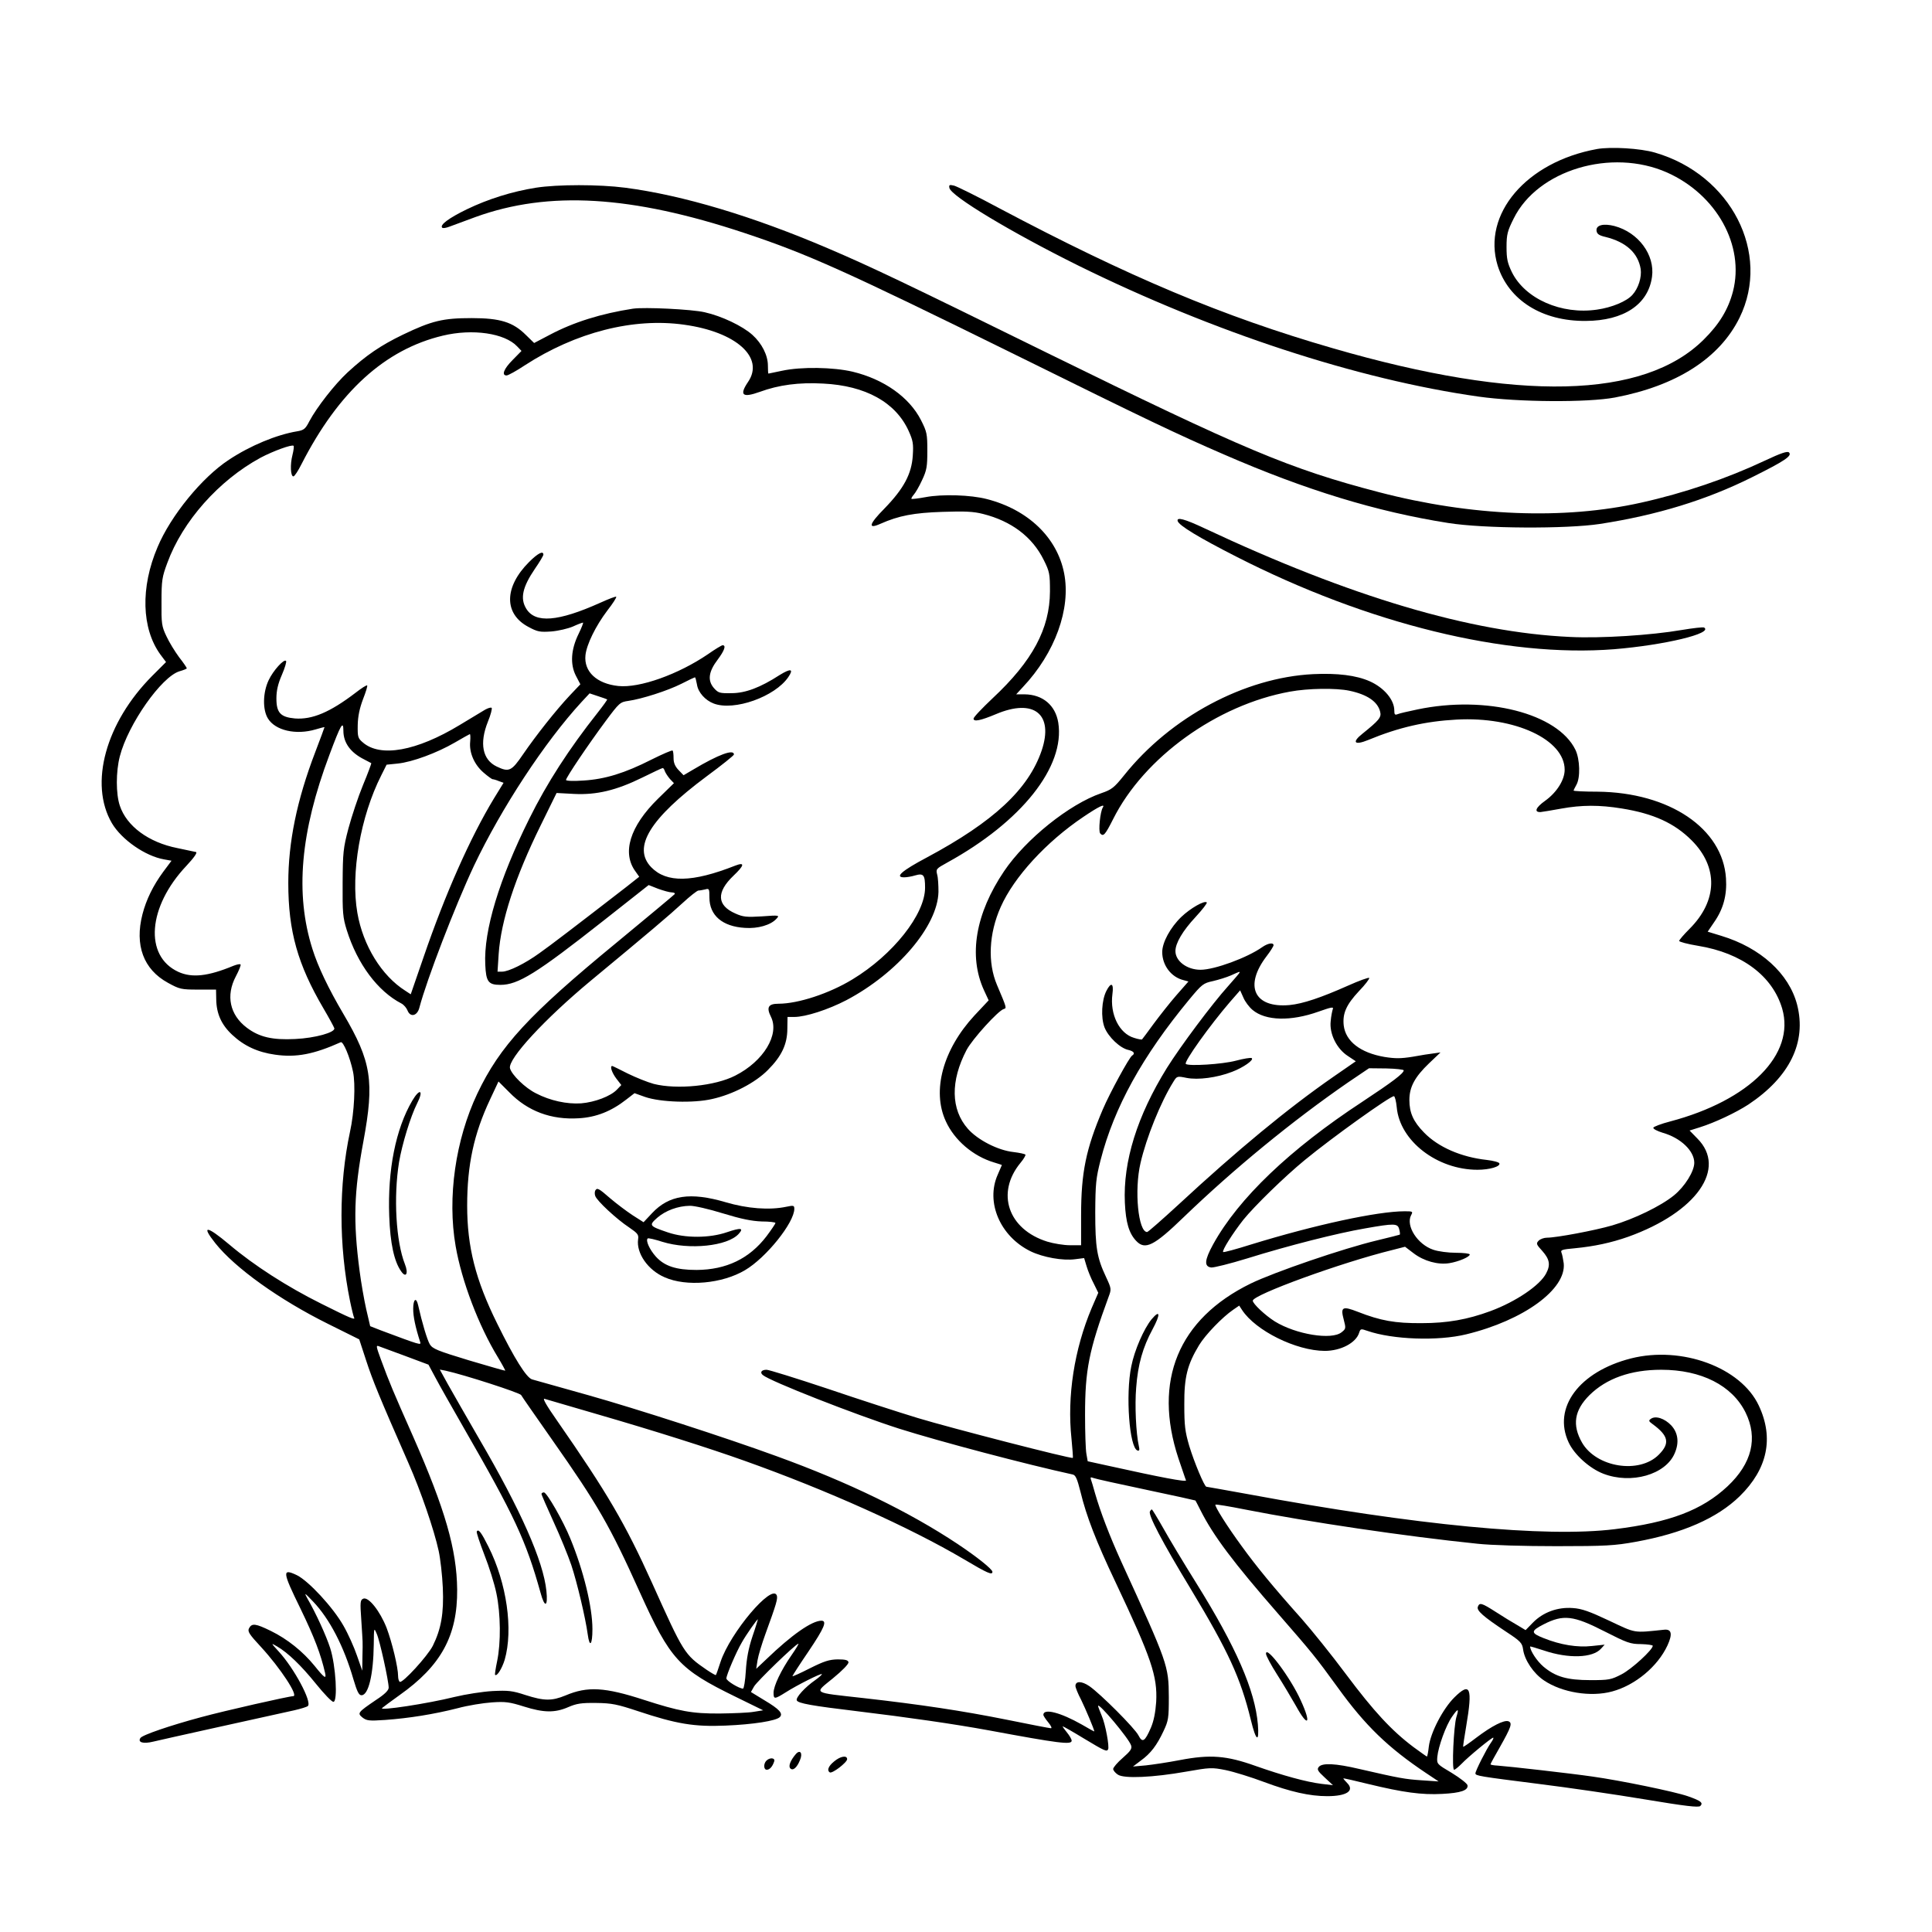 <?xml version="1.0" standalone="no"?>
<!DOCTYPE svg PUBLIC "-//W3C//DTD SVG 20010904//EN"
 "http://www.w3.org/TR/2001/REC-SVG-20010904/DTD/svg10.dtd">
<svg version="1.0" xmlns="http://www.w3.org/2000/svg"
 width="1024pt" height="1024pt" viewBox="0 0 1024 1024"
 preserveAspectRatio="xMidYMid meet">
<g transform="translate(0,1024) scale(0.1,-0.1)"
fill="#000000" stroke="none">
<path d="M8464 9450 c-374 -68 -610 -345 -526 -618 58 -183 235 -295 467 -293
201 1 331 87 351 234 16 116 -72 235 -199 269 -58 15 -99 5 -95 -25 2 -17 13
-25 48 -33 109 -27 172 -85 186 -170 6 -43 -12 -102 -44 -137 -30 -34 -109
-67 -187 -78 -189 -28 -382 57 -452 199 -23 48 -28 70 -28 133 0 67 5 85 38
151 127 257 517 374 812 244 263 -117 413 -387 350 -631 -25 -95 -72 -173
-155 -255 -317 -315 -983 -331 -1965 -46 -582 168 -1083 379 -1770 743 -115
62 -223 115 -238 119 -25 6 -28 4 -25 -12 8 -43 325 -234 684 -412 716 -353
1479 -603 2120 -694 212 -30 579 -32 723 -5 327 62 555 208 661 423 168 342
-45 758 -448 875 -78 23 -234 32 -308 19z"/>
<path d="M2840 9245 c-126 -20 -253 -60 -365 -114 -97 -47 -146 -84 -131 -98
4 -4 21 -1 39 6 18 7 80 30 138 51 387 140 825 114 1422 -84 337 -112 535
-201 1440 -647 700 -346 853 -419 1107 -529 430 -187 805 -302 1186 -362 188
-30 626 -32 804 -5 304 47 564 127 805 247 175 87 215 114 197 132 -8 8 -42
-3 -129 -44 -200 -94 -425 -171 -654 -222 -411 -92 -901 -72 -1389 55 -475
124 -714 225 -1765 741 -746 367 -930 455 -1155 551 -400 171 -770 282 -1076
322 -139 18 -358 18 -474 0z"/>
<path d="M3355 8604 c-168 -26 -314 -71 -442 -139 l-82 -43 -43 42 c-69 69
-137 90 -288 90 -152 0 -211 -14 -365 -88 -118 -57 -194 -109 -293 -200 -69
-64 -163 -185 -202 -258 -21 -41 -29 -48 -65 -54 -109 -18 -249 -76 -362 -151
-142 -93 -308 -296 -378 -463 -91 -213 -85 -431 15 -569 l30 -40 -73 -73
c-247 -248 -336 -572 -214 -781 52 -88 178 -175 277 -192 l39 -7 -44 -59 c-53
-72 -90 -147 -110 -225 -42 -163 5 -292 135 -363 62 -34 70 -36 160 -36 l95 0
1 -51 c1 -76 27 -135 85 -189 62 -58 134 -92 227 -105 112 -16 205 2 348 66
13 6 49 -79 65 -156 14 -66 7 -215 -16 -319 -60 -280 -60 -602 0 -896 9 -44
19 -83 21 -87 11 -18 -21 -4 -173 72 -181 90 -357 203 -488 314 -120 101 -151
104 -74 7 105 -132 340 -300 598 -428 l165 -82 37 -113 c34 -104 68 -188 224
-543 65 -147 136 -354 160 -465 9 -41 19 -129 22 -195 6 -136 -9 -219 -53
-308 -28 -55 -161 -200 -175 -191 -5 3 -9 16 -9 30 0 47 -32 179 -61 256 -35
89 -95 165 -123 155 -17 -7 -18 -17 -11 -115 8 -129 8 -103 6 -192 l-1 -75
-28 80 c-15 44 -47 116 -72 159 -55 97 -184 236 -246 267 -80 38 -78 20 19
-178 74 -153 107 -240 130 -340 8 -35 -4 -27 -56 38 -62 76 -144 142 -232 185
-80 39 -100 42 -115 14 -9 -17 0 -31 64 -100 102 -111 200 -260 170 -260 -22
0 -366 -78 -487 -111 -164 -44 -314 -95 -323 -111 -15 -23 15 -32 68 -19 45
11 547 122 747 166 35 8 68 18 73 23 22 22 -73 200 -155 289 -42 46 -42 46 -9
27 57 -33 128 -101 207 -199 42 -52 83 -95 92 -95 24 0 13 192 -17 285 -21 65
-75 184 -122 265 -17 31 -13 28 31 -18 88 -92 164 -239 214 -412 20 -67 29
-85 43 -85 37 0 63 109 65 270 1 90 1 90 16 55 16 -36 63 -249 63 -285 0 -14
-21 -35 -67 -65 -97 -66 -100 -70 -72 -93 22 -17 34 -19 121 -13 125 9 257 30
383 62 55 15 137 28 182 31 71 5 94 2 170 -22 105 -33 164 -34 235 -3 44 19
69 23 148 22 83 -1 111 -7 220 -43 207 -69 301 -84 465 -77 147 6 268 25 288
45 19 19 -2 42 -81 89 l-72 44 17 30 c17 28 214 219 234 226 5 2 -11 -25 -36
-61 -55 -79 -95 -163 -95 -199 0 -35 5 -35 64 2 61 39 187 102 192 97 2 -2
-13 -16 -34 -31 -55 -38 -105 -93 -99 -108 6 -16 80 -29 322 -58 266 -32 515
-68 695 -101 372 -69 440 -78 440 -55 0 8 -12 28 -26 45 -14 17 -24 31 -21 31
3 0 54 -29 113 -65 111 -67 120 -70 127 -57 8 13 -14 134 -34 179 -10 25 -19
47 -19 51 0 22 164 -173 175 -209 6 -17 -3 -30 -44 -66 -28 -24 -51 -51 -51
-59 0 -7 11 -21 25 -30 33 -22 187 -15 362 16 126 22 135 23 210 8 43 -9 134
-37 203 -63 140 -52 241 -75 335 -75 103 0 146 29 105 70 -11 11 -20 22 -20
24 0 2 61 -12 134 -30 182 -44 281 -58 390 -52 99 5 139 19 134 46 -2 9 -39
38 -83 65 -79 47 -80 47 -77 85 5 54 46 168 78 213 32 46 38 46 23 -2 -14 -47
-25 -279 -12 -279 5 0 22 14 39 31 36 38 159 139 168 139 4 0 -1 -12 -12 -27
-24 -34 -82 -149 -82 -162 0 -13 19 -16 335 -56 154 -19 407 -56 563 -82 216
-36 285 -44 294 -35 17 17 2 28 -67 52 -69 24 -355 83 -505 104 -117 17 -445
54 -502 58 -21 1 -38 4 -38 7 0 3 22 43 49 90 61 108 68 129 46 138 -23 8 -87
-24 -169 -86 -38 -29 -69 -51 -71 -49 -1 2 6 50 16 108 35 206 22 237 -62 154
-61 -60 -127 -187 -136 -261 -3 -29 -8 -53 -10 -53 -2 0 -34 23 -71 50 -117
88 -211 190 -357 385 -78 105 -185 237 -236 295 -152 170 -241 279 -317 384
-80 109 -146 215 -140 221 2 3 74 -9 159 -26 336 -66 849 -142 1229 -181 73
-8 248 -13 420 -13 261 0 309 3 419 23 249 45 432 125 552 242 147 144 182
308 101 480 -95 203 -409 318 -678 250 -274 -70 -416 -261 -330 -445 30 -65
111 -138 184 -166 148 -57 330 -5 378 108 25 57 18 109 -18 148 -35 37 -83 53
-108 35 -13 -9 -12 -13 9 -28 85 -62 93 -102 33 -162 -103 -104 -331 -68 -407
64 -53 93 -41 171 39 251 90 89 219 135 381 135 212 0 376 -83 447 -227 66
-135 34 -269 -96 -391 -135 -126 -305 -191 -598 -227 -367 -45 -1048 20 -1945
186 -117 21 -216 39 -219 39 -10 0 -64 128 -91 217 -22 76 -26 106 -26 218 -1
146 16 212 78 315 34 56 124 149 181 188 l32 22 15 -23 c72 -110 286 -216 438
-217 86 0 167 43 183 97 7 21 9 21 44 9 133 -46 373 -55 524 -18 304 74 530
239 516 376 -3 22 -8 48 -12 57 -6 14 4 17 71 23 103 10 192 29 283 61 362
130 525 362 366 521 l-41 42 54 17 c80 25 192 78 258 121 219 146 309 330 258
529 -43 165 -194 302 -402 365 l-72 22 34 50 c49 70 69 144 63 233 -17 264
-300 455 -680 459 -70 0 -128 3 -128 6 1 3 7 16 15 30 22 38 19 136 -5 186
-94 193 -473 290 -837 214 -48 -10 -96 -21 -105 -25 -15 -6 -18 -2 -18 19 0
57 -54 121 -130 155 -72 32 -172 44 -300 38 -363 -18 -755 -227 -1002 -536
-54 -67 -66 -76 -121 -95 -169 -58 -400 -243 -515 -413 -152 -225 -190 -449
-107 -631 l25 -54 -76 -81 c-166 -180 -226 -398 -151 -560 46 -101 145 -185
255 -218 23 -7 42 -13 42 -14 0 -1 -10 -24 -22 -51 -65 -146 13 -327 174 -406
66 -32 171 -51 237 -42 l47 6 13 -43 c7 -24 24 -66 38 -92 l24 -49 -35 -81
c-92 -218 -131 -467 -107 -692 5 -54 9 -101 7 -102 -6 -7 -653 160 -821 211
-99 30 -315 100 -480 156 -165 55 -310 100 -322 100 -27 0 -37 -14 -20 -28 39
-33 488 -209 722 -284 218 -69 677 -190 920 -243 16 -3 24 -22 42 -93 31 -128
82 -260 185 -477 191 -404 223 -499 216 -635 -4 -57 -13 -102 -28 -137 -32
-74 -45 -82 -66 -41 -19 38 -201 220 -260 261 -41 28 -74 28 -74 1 0 -8 13
-41 30 -73 23 -47 70 -158 70 -168 0 -1 -30 15 -67 37 -113 64 -203 87 -203
51 0 -5 12 -23 26 -40 14 -17 21 -31 14 -31 -6 0 -111 20 -233 45 -239 48
-460 81 -762 115 -276 31 -261 22 -160 105 49 40 84 76 82 85 -2 11 -16 15
-57 15 -45 -1 -71 -9 -147 -47 -51 -26 -93 -45 -93 -42 0 3 38 62 85 131 85
126 100 163 68 163 -51 -1 -157 -75 -291 -204 l-54 -51 7 45 c4 25 23 88 42
140 58 159 66 187 60 204 -25 65 -247 -198 -298 -352 -12 -37 -23 -69 -25 -70
-1 -2 -24 11 -49 28 -118 81 -122 89 -289 460 -142 314 -235 474 -506 864 -54
77 -76 116 -64 112 11 -3 134 -39 274 -80 314 -91 600 -182 785 -248 436 -155
877 -353 1165 -523 123 -73 150 -85 150 -66 0 14 -83 80 -185 148 -256 170
-576 326 -959 465 -271 99 -745 252 -997 323 -151 42 -285 80 -299 84 -30 9
-94 111 -185 296 -115 232 -159 407 -159 625 0 217 36 381 121 562 l45 96 57
-57 c98 -101 223 -147 368 -138 92 5 173 37 252 99 l44 34 56 -20 c81 -28 256
-34 355 -11 109 24 229 86 296 154 73 73 103 137 103 219 l1 62 36 0 c60 0
180 39 276 89 271 143 484 393 488 574 0 34 -2 76 -7 92 -7 29 -5 31 53 63
395 217 626 509 589 742 -15 92 -82 149 -179 150 l-44 0 35 38 c171 181 256
416 219 604 -37 189 -191 337 -410 393 -84 22 -236 27 -325 10 -38 -7 -72 -11
-74 -9 -2 2 3 12 12 22 9 10 29 44 44 77 25 53 28 72 28 156 0 89 -2 100 -34
163 -62 121 -196 216 -362 256 -102 24 -272 27 -374 5 -38 -8 -71 -15 -72 -15
-2 0 -3 19 -3 42 0 55 -32 118 -82 163 -52 47 -163 100 -253 120 -68 16 -320
28 -380 19z m271 -85 c276 -38 427 -174 339 -303 -48 -71 -30 -86 62 -53 101
37 207 51 336 44 224 -11 384 -99 453 -251 23 -51 26 -68 22 -130 -6 -98 -48
-176 -150 -281 -83 -84 -90 -112 -21 -81 97 43 177 58 328 63 119 4 164 2 215
-11 151 -38 262 -122 322 -244 31 -62 33 -74 33 -167 -1 -197 -92 -368 -304
-566 -55 -52 -101 -100 -101 -108 0 -18 38 -10 119 24 201 85 307 0 242 -193
-70 -205 -254 -377 -609 -567 -132 -70 -172 -105 -120 -105 13 0 39 4 58 10
45 13 53 3 53 -65 0 -141 -170 -356 -385 -486 -123 -75 -288 -129 -392 -129
-54 0 -65 -19 -40 -69 47 -94 -39 -236 -189 -312 -107 -55 -309 -75 -432 -44
-33 9 -95 34 -138 55 -43 22 -80 40 -82 40 -14 0 -2 -35 21 -66 l27 -35 -23
-24 c-33 -35 -117 -67 -190 -73 -75 -5 -164 14 -239 53 -57 28 -129 98 -138
133 -12 49 184 261 427 463 308 255 420 350 487 412 40 37 78 67 85 67 7 0 23
3 36 6 21 6 22 3 22 -43 0 -95 69 -154 188 -161 69 -5 137 15 167 48 18 19 16
20 -77 13 -81 -5 -100 -3 -140 15 -99 43 -102 113 -11 200 59 56 62 74 10 54
-228 -90 -364 -92 -445 -9 -102 105 -8 258 293 482 80 59 145 111 145 116 0
30 -82 0 -216 -80 l-51 -30 -27 28 c-18 19 -26 38 -26 62 0 20 -2 38 -5 41 -3
3 -54 -19 -112 -48 -142 -72 -246 -104 -360 -111 -55 -4 -93 -2 -93 3 0 13
118 188 210 312 72 97 77 101 120 107 71 10 209 54 282 91 37 19 69 34 71 34
3 0 7 -17 11 -38 6 -42 44 -84 89 -101 108 -41 324 36 395 140 30 44 14 48
-46 11 -102 -66 -181 -96 -255 -96 -64 -1 -70 1 -94 28 -34 40 -27 87 21 150
35 47 46 76 26 76 -5 0 -40 -21 -77 -47 -157 -107 -363 -181 -476 -169 -114
12 -183 76 -174 163 6 57 54 155 116 237 29 37 50 70 47 73 -2 3 -41 -12 -85
-32 -223 -100 -344 -110 -392 -31 -33 54 -20 114 46 211 25 36 45 70 45 75 0
23 -30 7 -76 -39 -133 -133 -134 -275 -3 -344 48 -26 61 -28 121 -24 37 3 88
15 114 26 26 12 50 21 54 21 3 0 -7 -26 -23 -59 -41 -83 -46 -161 -15 -222
l24 -46 -56 -59 c-75 -80 -179 -212 -247 -311 -62 -91 -75 -97 -140 -66 -76
36 -93 123 -47 238 15 36 23 69 20 73 -4 4 -19 -1 -34 -9 -15 -9 -76 -46 -136
-82 -228 -138 -420 -173 -513 -92 -26 22 -28 29 -27 92 1 47 10 89 28 137 15
38 25 71 22 73 -3 3 -31 -15 -63 -40 -134 -102 -228 -142 -320 -135 -76 7 -98
30 -98 106 0 41 8 77 29 125 16 37 26 71 22 74 -11 12 -68 -51 -92 -102 -31
-65 -33 -156 -4 -203 39 -64 149 -89 253 -58 26 8 47 13 47 12 0 -2 -22 -61
-49 -132 -98 -256 -143 -478 -143 -694 0 -256 50 -432 186 -664 30 -51 56 -99
58 -106 5 -22 -101 -52 -208 -57 -120 -6 -190 10 -256 60 -90 68 -112 170 -58
272 17 32 28 60 25 63 -3 4 -20 0 -38 -7 -135 -56 -220 -65 -292 -32 -182 84
-162 345 43 562 41 44 59 70 51 73 -8 2 -52 11 -99 21 -152 30 -269 116 -305
225 -21 62 -21 180 0 261 44 171 221 422 316 451 21 6 39 13 39 16 0 3 -18 30
-41 59 -22 30 -53 80 -67 111 -25 52 -27 67 -26 182 0 114 3 132 31 207 81
221 273 437 494 557 66 35 167 72 175 63 3 -2 0 -25 -6 -49 -13 -50 -10 -113
5 -113 6 0 25 29 43 65 197 385 443 608 749 681 158 38 328 13 394 -57 l23
-24 -47 -48 c-47 -47 -60 -82 -32 -82 8 0 52 24 97 54 270 175 575 253 844
215z m3526 -1940 c95 -20 150 -58 163 -111 8 -30 -6 -46 -94 -117 -58 -46 -42
-63 31 -33 162 67 303 99 468 108 309 17 573 -106 573 -266 0 -54 -42 -120
-103 -164 -51 -36 -61 -62 -24 -60 10 1 59 9 108 18 110 20 204 20 321 1 169
-27 280 -78 371 -169 142 -142 138 -320 -11 -469 -30 -30 -55 -59 -55 -64 0
-5 45 -17 100 -26 233 -38 395 -160 446 -333 70 -242 -171 -486 -594 -598 -47
-12 -88 -28 -89 -33 -2 -6 20 -18 50 -27 95 -27 167 -96 167 -159 0 -45 -50
-126 -108 -173 -70 -57 -211 -125 -327 -159 -93 -27 -296 -65 -345 -65 -16 0
-36 -7 -45 -16 -14 -15 -13 -19 20 -55 38 -43 44 -73 20 -118 -32 -63 -160
-150 -295 -200 -122 -45 -229 -64 -365 -64 -141 -1 -218 13 -338 60 -82 32
-93 26 -75 -41 12 -46 12 -49 -11 -67 -52 -43 -242 -12 -354 57 -51 32 -117
94 -117 110 0 31 468 202 741 269 l66 17 46 -35 c54 -41 129 -62 189 -52 49 8
108 33 108 46 0 5 -33 9 -73 9 -41 0 -94 7 -120 16 -84 28 -147 127 -118 183
11 20 9 21 -34 21 -144 0 -476 -72 -814 -176 -79 -25 -146 -43 -148 -40 -8 7
52 101 107 171 60 74 219 229 325 316 147 121 452 339 473 339 5 0 12 -27 15
-59 16 -178 214 -331 428 -331 64 0 122 17 116 34 -2 6 -32 14 -66 18 -137 15
-258 68 -333 145 -57 58 -78 105 -78 173 0 69 29 122 104 194 l61 58 -35 -5
c-19 -2 -70 -10 -113 -18 -63 -10 -92 -10 -149 -1 -128 22 -206 83 -216 167
-7 64 14 110 80 181 34 35 58 67 55 71 -4 3 -54 -15 -112 -41 -144 -64 -239
-96 -310 -103 -188 -17 -243 101 -121 260 20 26 36 52 36 57 0 16 -30 11 -60
-10 -79 -56 -253 -120 -327 -120 -72 0 -133 46 -133 99 0 42 38 107 107 181
36 39 63 74 59 77 -12 12 -87 -31 -135 -77 -58 -56 -101 -135 -101 -186 0 -70
47 -133 113 -149 l26 -7 -64 -73 c-35 -40 -89 -109 -121 -152 -31 -43 -59 -80
-61 -82 -1 -2 -21 1 -42 8 -79 23 -129 125 -115 232 8 58 -7 66 -32 17 -25
-49 -30 -140 -10 -193 20 -51 83 -111 127 -120 29 -7 37 -19 19 -30 -15 -10
-117 -196 -155 -285 -89 -209 -115 -334 -115 -561 l0 -159 -59 0 c-33 0 -87 9
-120 19 -208 65 -274 258 -142 418 17 20 28 40 26 43 -3 4 -31 10 -64 14 -82
9 -189 64 -241 123 -91 103 -93 254 -7 418 31 58 167 208 197 217 16 5 17 3
-36 128 -50 118 -43 272 20 413 70 158 241 345 439 478 83 56 116 71 102 49
-14 -23 -24 -124 -14 -137 17 -19 26 -9 69 76 164 327 550 605 936 675 97 18
245 20 316 5z m-3934 -46 c2 -1 -20 -32 -50 -70 -152 -192 -269 -373 -363
-563 -159 -320 -242 -592 -233 -773 4 -90 16 -107 80 -107 94 0 191 60 545
339 l241 190 51 -20 c28 -10 60 -19 72 -19 11 0 18 -4 15 -9 -3 -4 -142 -120
-308 -257 -466 -383 -618 -548 -738 -800 -116 -245 -160 -551 -115 -809 32
-185 122 -422 224 -589 23 -38 40 -70 39 -71 -2 -1 -88 24 -193 55 -168 51
-192 61 -207 85 -14 24 -41 114 -62 208 -10 44 -26 31 -26 -20 0 -41 11 -95
37 -176 6 -18 2 -17 -209 62 l-56 22 -21 90 c-11 49 -27 140 -35 202 -35 266
-30 418 20 687 59 319 43 423 -106 676 -79 134 -135 251 -164 344 -93 293 -64
620 90 1029 60 161 74 185 74 128 0 -64 38 -116 110 -152 19 -10 36 -19 38
-20 1 -1 -18 -54 -44 -116 -26 -63 -60 -166 -77 -229 -28 -106 -30 -128 -31
-290 -1 -157 1 -183 22 -250 56 -179 164 -324 290 -389 13 -7 27 -24 32 -37
15 -38 52 -29 63 16 39 148 188 536 289 751 146 307 375 656 571 869 l42 45
45 -15 c25 -8 47 -16 48 -17z m-726 -224 c-6 -58 22 -122 71 -164 22 -19 44
-35 48 -35 4 0 19 -4 33 -10 l25 -9 -51 -83 c-126 -208 -259 -508 -373 -841
l-68 -197 -29 19 c-125 79 -224 239 -254 413 -36 208 16 510 127 729 l28 56
59 6 c78 8 209 57 302 111 41 24 77 44 80 45 3 1 4 -17 2 -40z m1032 -157 c4
-10 16 -28 27 -41 l21 -22 -84 -82 c-150 -147 -193 -288 -119 -387 l19 -27
-71 -56 c-269 -208 -401 -309 -458 -349 -76 -55 -163 -98 -198 -98 l-24 0 6
93 c12 177 87 407 223 683 l84 171 93 -5 c119 -6 224 19 362 87 55 27 103 50
107 50 4 1 9 -7 12 -17z m3046 -1067 c0 -2 -28 -35 -61 -72 -84 -93 -252 -318
-324 -433 -158 -255 -233 -496 -223 -715 5 -105 22 -162 60 -202 47 -50 94
-27 252 126 266 256 574 509 871 714 l111 75 92 -1 c50 -1 92 -6 92 -10 0 -16
-58 -60 -220 -167 -383 -251 -656 -512 -790 -755 -46 -84 -49 -118 -10 -123
14 -1 99 20 190 48 218 68 478 134 624 159 158 28 174 27 182 -4 4 -14 5 -27
3 -29 -2 -1 -56 -15 -119 -30 -181 -43 -545 -168 -671 -229 -384 -188 -519
-516 -383 -927 20 -58 37 -110 40 -116 4 -11 -136 16 -416 78 l-105 23 -7 40
c-4 22 -7 114 -7 205 0 239 20 341 125 627 15 40 15 43 -14 105 -48 102 -57
156 -57 343 1 152 4 181 28 275 72 281 222 552 470 852 68 82 75 87 126 98 30
7 72 20 95 30 49 22 46 21 46 15z m69 -198 c69 -58 203 -61 349 -9 68 24 82
27 76 13 -3 -9 -9 -37 -11 -63 -8 -67 32 -147 91 -185 l42 -28 -120 -83 c-242
-168 -508 -388 -819 -676 -87 -80 -162 -146 -167 -146 -47 0 -69 221 -35 366
31 135 107 323 174 430 19 31 20 31 70 21 61 -12 161 1 241 32 59 22 119 64
104 73 -5 3 -43 -3 -84 -14 -72 -19 -251 -30 -265 -17 -11 11 128 205 233 327
l55 63 17 -38 c9 -22 31 -51 49 -66z m-4491 -1834 l123 -46 37 -69 c20 -38 88
-158 150 -266 269 -467 330 -598 407 -874 22 -82 40 -76 31 10 -16 157 -135
427 -357 807 -67 116 -141 245 -165 288 l-43 78 31 -6 c100 -22 393 -117 400
-129 4 -8 79 -115 165 -238 241 -343 305 -454 464 -807 162 -358 208 -408 507
-554 l147 -72 -50 -8 c-28 -5 -108 -8 -180 -9 -147 -1 -215 12 -401 72 -209
68 -300 73 -416 24 -73 -30 -113 -30 -213 2 -70 23 -91 25 -175 21 -52 -3
-142 -17 -200 -31 -145 -36 -403 -75 -385 -59 6 5 47 36 92 68 221 156 308
316 306 560 -2 212 -64 426 -233 810 -108 244 -125 284 -171 409 -25 68 -27
77 -12 71 10 -4 73 -27 141 -52z m3927 -709 c143 -30 260 -56 261 -57 1 -1 13
-24 27 -52 68 -135 173 -275 413 -550 181 -208 196 -226 315 -390 145 -201
266 -318 468 -453 l66 -44 -90 6 c-89 6 -117 11 -330 60 -127 30 -197 33 -215
11 -11 -13 -6 -22 31 -56 l44 -41 -60 7 c-81 10 -205 44 -350 95 -154 55 -240
62 -402 31 -62 -12 -143 -24 -180 -28 l-68 -6 41 31 c53 38 86 82 121 157 26
55 28 69 28 180 -1 167 -4 176 -253 720 -62 137 -109 260 -138 360 -9 33 -19
66 -22 74 -4 11 -1 13 14 7 10 -4 136 -32 279 -62z m-2087 -778 c-21 -63 -31
-117 -35 -183 -3 -51 -10 -93 -15 -93 -20 0 -88 41 -88 54 0 18 52 140 82 191
23 41 82 125 85 122 0 -1 -12 -42 -29 -91z"/>
<path d="M2185 4406 c-88 -150 -131 -368 -122 -611 5 -144 26 -241 63 -293 26
-38 40 -12 20 38 -47 119 -61 354 -31 540 16 95 61 243 96 312 36 71 14 82
-26 14z"/>
<path d="M6104 3248 c-41 -50 -91 -164 -108 -250 -31 -151 -10 -432 33 -446
10 -3 12 3 7 24 -15 68 -22 216 -14 309 9 123 35 214 87 310 43 80 40 106 -5
53z"/>
<path d="M2870 2322 c0 -5 29 -71 64 -148 35 -76 77 -179 94 -229 30 -90 75
-279 87 -367 10 -74 25 -57 25 27 0 117 -47 310 -117 480 -38 94 -125 245
-140 245 -7 0 -13 -4 -13 -8z"/>
<path d="M2527 2123 c-3 -5 16 -60 40 -123 25 -63 54 -155 64 -205 23 -109 24
-263 4 -359 -8 -38 -13 -71 -11 -73 10 -10 37 34 51 80 46 160 11 406 -86 599
-38 76 -53 96 -62 81z"/>
<path d="M6095 2229 c-11 -17 64 -160 215 -409 200 -332 265 -472 320 -697 27
-112 45 -123 37 -23 -15 180 -115 410 -327 750 -67 107 -146 239 -176 293 -30
53 -57 97 -59 97 -2 0 -7 -5 -10 -11z"/>
<path d="M6710 1475 c0 -10 26 -59 58 -109 32 -50 77 -126 101 -168 64 -117
83 -96 26 28 -53 119 -185 296 -185 249z"/>
<path d="M6242 7478 c8 -24 112 -87 308 -187 701 -358 1432 -537 2005 -492
267 22 527 84 477 115 -5 3 -58 -3 -118 -13 -163 -28 -428 -45 -592 -37 -528
24 -1165 213 -1936 575 -108 51 -151 62 -144 39z"/>
<path d="M3155 3930 c-3 -6 -4 -19 0 -29 8 -25 113 -123 180 -167 45 -31 51
-38 47 -63 -10 -73 52 -163 141 -201 115 -51 305 -34 426 38 112 66 261 252
261 325 0 18 -4 19 -42 11 -90 -19 -207 -10 -322 24 -187 55 -300 38 -390 -58
l-45 -48 -58 37 c-32 21 -85 61 -118 89 -63 55 -70 58 -80 42z m676 -121 c98
-30 153 -41 206 -43 40 0 73 -4 73 -8 0 -4 -21 -35 -47 -70 -91 -119 -213
-178 -371 -179 -108 0 -170 20 -216 71 -33 37 -55 85 -43 96 3 3 38 -5 78 -18
143 -44 345 -23 404 42 29 32 12 34 -62 9 -93 -32 -222 -32 -313 -1 -100 34
-102 37 -56 78 44 38 109 62 172 63 22 1 101 -17 175 -40z"/>
<path d="M7833 1724 c-8 -20 27 -51 149 -132 79 -52 86 -60 91 -96 8 -55 55
-126 111 -163 95 -64 248 -89 361 -58 122 33 241 132 293 244 28 61 22 88 -19
83 -164 -17 -146 -20 -290 48 -104 49 -145 64 -193 67 -80 6 -157 -22 -211
-77 l-39 -40 -45 27 c-25 14 -77 46 -114 70 -75 48 -85 50 -94 27z m672 -131
c118 -60 136 -67 192 -67 35 -1 63 -5 63 -9 0 -21 -111 -123 -165 -151 -56
-29 -67 -31 -165 -31 -125 0 -186 18 -250 72 -34 29 -70 84 -70 106 0 2 33 -8
73 -21 130 -44 259 -40 303 10 l19 21 -66 -7 c-79 -9 -168 6 -256 41 -71 28
-71 38 -1 74 104 53 157 47 323 -38z"/>
<path d="M4218 943 c-28 -33 -41 -64 -29 -76 14 -14 35 4 51 44 16 37 1 58
-22 32z"/>
<path d="M4421 904 c-31 -25 -39 -48 -23 -58 13 -8 92 53 92 70 0 22 -36 16
-69 -12z"/>
<path d="M4062 908 c-16 -16 -15 -48 2 -48 15 0 30 16 39 43 8 20 -22 24 -41
5z"/>
</g>
</svg>
